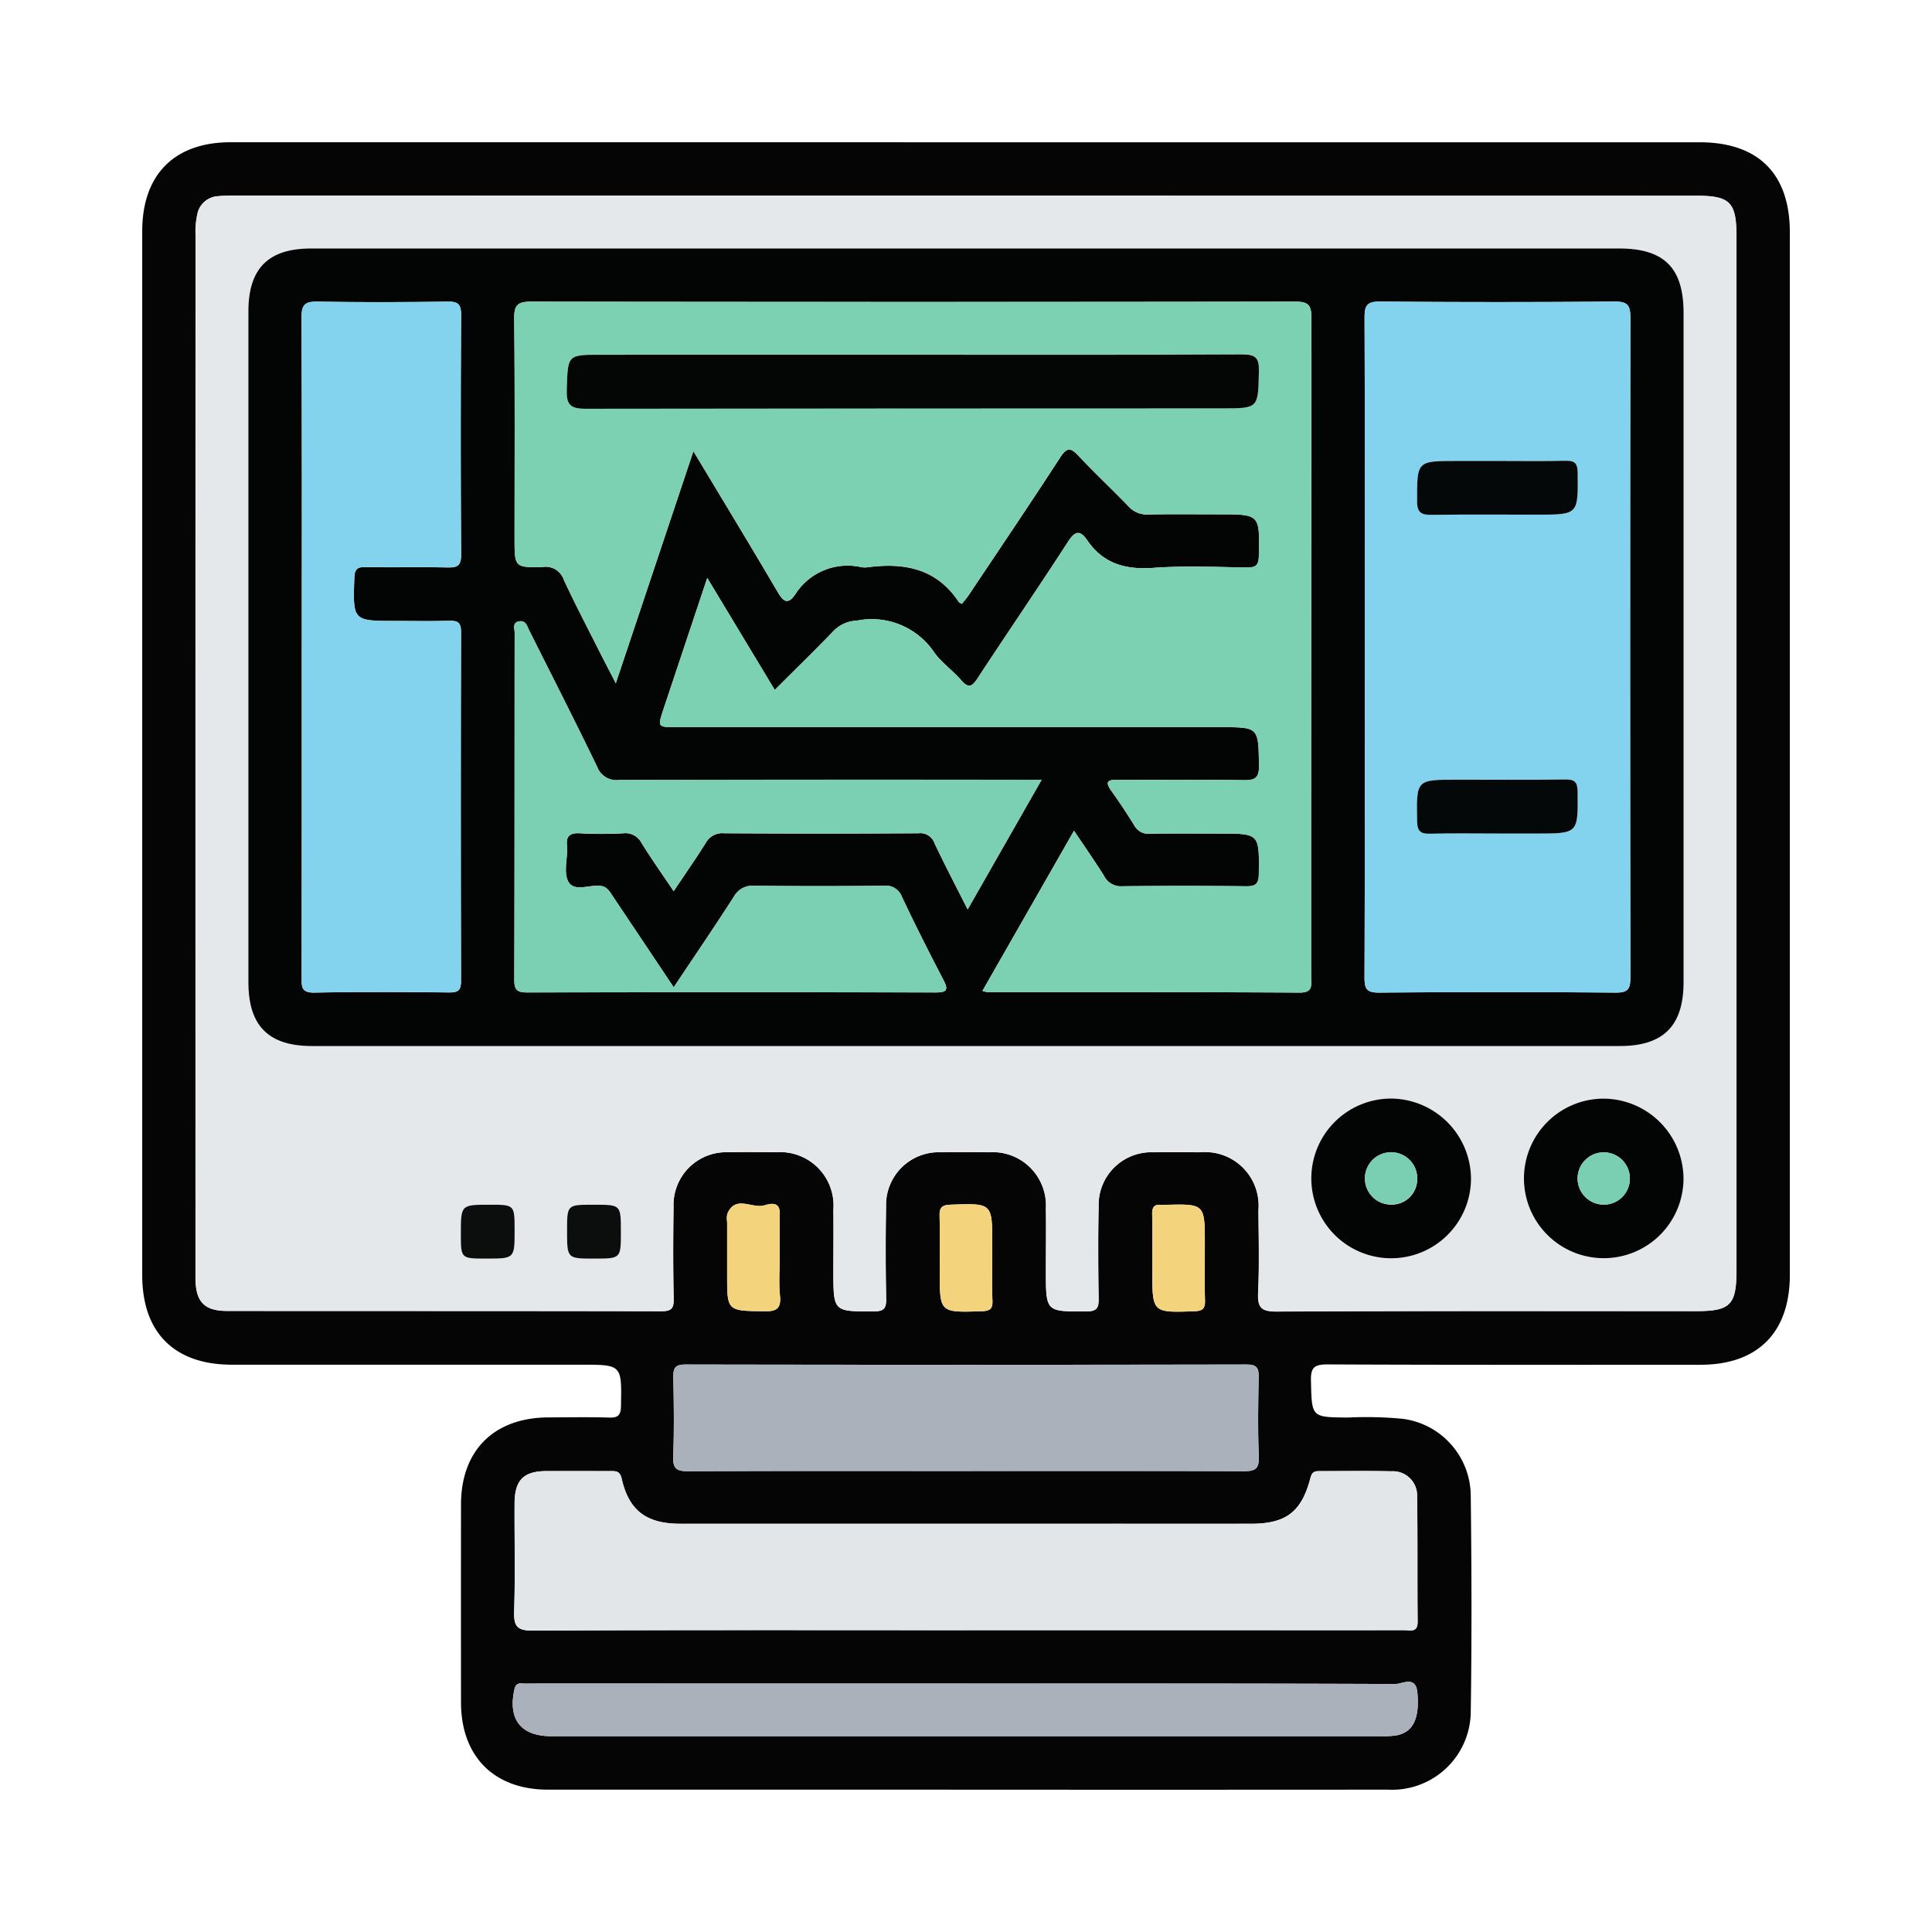 <svg xmlns="http://www.w3.org/2000/svg" xmlns:xlink="http://www.w3.org/1999/xlink" width="133.918" height="133.918" viewBox="0 0 133.918 133.918">
  <defs>
    <clipPath id="clip-path">
      <rect id="Rectángulo_36657" data-name="Rectángulo 36657" width="133.918" height="133.918" fill="#fff" stroke="#707070" stroke-width="1"/>
    </clipPath>
  </defs>
  <g id="Grupo_85919" data-name="Grupo 85919" clip-path="url(#clip-path)">
    <g id="Grupo_85924" data-name="Grupo 85924" transform="translate(-633.708 -697.502)">
      <path id="Trazado_127769" data-name="Trazado 127769" d="M700.764,707.364h50.745c4.078,0,6.262,2.179,6.263,6.247q0,36.13,0,72.259c0,3.991-2.222,6.23-6.183,6.231-8.625,0-17.25.017-25.874-.024-.946,0-1.16.248-1.137,1.16.062,2.516.018,2.5,2.568,2.523a26.7,26.7,0,0,1,3.785.087,5.411,5.411,0,0,1,4.722,5.25c.061,5.054.076,10.111,0,15.164a5.452,5.452,0,0,1-5.748,5.292q-16.618.013-33.235,0-12.491,0-24.982,0c-3.734,0-6.021-2.3-6.025-6.05q-.007-6.858,0-13.716c0-3.746,2.289-6.021,6.051-6.036,1.412-.006,2.826-.031,4.238.012.649.02.792-.215.8-.83.051-2.836.071-2.836-2.774-2.836q-12.1,0-24.2,0c-3.983,0-6.211-2.225-6.211-6.2q0-36.185,0-72.37c0-3.921,2.228-6.165,6.123-6.165Q675.224,707.362,700.764,707.364Zm.023,3.7q-25.311,0-50.623,0c-.446,0-.893,0-1.336.04a1.549,1.549,0,0,0-1.411,1.1,5.594,5.594,0,0,0-.155,1.652q-.011,28.095-.006,56.191,0,8.027,0,16.054c0,1.637.615,2.272,2.179,2.273,10.035.007,20.071,0,30.106.02.694,0,.873-.182.858-.866-.046-2.117-.039-4.237-.01-6.355a3.655,3.655,0,0,1,3.784-3.8c1.115-.019,2.23-.012,3.345,0a3.7,3.7,0,0,1,3.952,3.984c.018,1.412,0,2.824,0,4.237,0,2.85,0,2.82,2.81,2.809.715,0,.859-.22.846-.883q-.061-3.176-.007-6.355a3.66,3.66,0,0,1,3.8-3.791c1.115-.018,2.23-.012,3.345,0a3.69,3.69,0,0,1,3.936,3.883c.024,1.449,0,2.9,0,4.348,0,2.848,0,2.816,2.818,2.8.729,0,.848-.249.837-.894-.036-2.118-.046-4.237,0-6.355a3.655,3.655,0,0,1,3.81-3.78c1.078-.017,2.155-.01,3.233,0a3.709,3.709,0,0,1,4.036,4.007c.013,1.9.066,3.794-.022,5.685-.049,1.035.171,1.355,1.292,1.349,9.7-.053,19.4-.03,29.1-.031,2.337,0,2.761-.433,2.761-2.816q0-35.844,0-71.687c0-2.359-.445-2.808-2.778-2.808Zm-.155,99.434H720.36q5.35,0,10.7,0c.4,0,.917.183.91-.579-.027-2.9.008-5.8-.036-8.692a1.678,1.678,0,0,0-1.783-1.742c-1.634-.036-3.269-.011-4.9-.011-.335,0-.581-.017-.707.464-.617,2.369-1.7,3.181-4.112,3.185q-4.848.009-9.7,0-14.936,0-29.871,0c-2.342,0-3.559-.91-4.06-3.115-.119-.523-.366-.539-.758-.537-1.486.008-2.972,0-4.458,0-1.586.008-2.2.619-2.209,2.238-.014,2.489.051,4.979-.03,7.466-.034,1.04.19,1.358,1.3,1.353C680.643,810.477,690.638,810.5,700.631,810.5Zm-.025-11.034c6.429,0,12.859-.014,19.288.018.8,0,1.1-.144,1.068-1.021-.075-1.818-.044-3.641-.011-5.461.012-.624-.077-.917-.826-.915q-19.455.036-38.91,0c-.738,0-.848.269-.835.907.037,1.82.063,3.643-.009,5.461-.034.863.247,1.034,1.06,1.03C687.823,799.449,694.215,799.465,700.607,799.465Zm.054,14.734H674.136c-1.337,0-2.675-.008-4.012.006-.3,0-.638-.134-.756.391-.464,2.075.432,3.252,2.55,3.252q28.753,0,57.506,0a5.731,5.731,0,0,0,1.109-.063c1.132-.226,1.587-1.188,1.419-2.974-.111-1.182-1.042-.577-1.537-.579C720.5,814.188,710.579,814.2,700.66,814.2Zm-12.907-29.542c0-1-.02-2,.006-3.006.024-.931-.709-.7-1.087-.595-.847.241-1.991-.746-2.553.592a1.54,1.54,0,0,0-.01.553v3.675c0,2.512,0,2.481,2.545,2.521.824.013,1.212-.138,1.119-1.068C687.684,786.445,687.754,785.547,687.753,784.656Zm14.735.208v-1.113c0-2.869,0-2.851-2.891-2.744-.577.021-.778.18-.762.762.034,1.3.011,2.6.011,3.9,0,2.831,0,2.815,2.891,2.725.564-.017.793-.142.763-.744C702.453,786.721,702.487,785.792,702.488,784.864Zm11.091-.185v.891c0,2.936,0,2.917,2.9,2.822.583-.019.769-.175.752-.76-.039-1.3-.012-2.6-.012-3.9,0-2.792,0-2.792-2.8-2.714a1.547,1.547,0,0,1-.223,0c-.5-.059-.638.19-.628.652C713.594,782.675,713.579,783.678,713.579,784.68Z" transform="translate(0)" fill="#050505"/>
      <path id="Trazado_127770" data-name="Trazado 127770" d="M705.356,715.645h50.512c2.334,0,2.778.45,2.778,2.808q0,35.843,0,71.688c0,2.383-.425,2.815-2.761,2.816-9.7,0-19.4-.022-29.1.031-1.121.006-1.341-.314-1.292-1.349.089-1.891.036-3.789.022-5.685a3.709,3.709,0,0,0-4.036-4.007c-1.078-.008-2.156-.015-3.233,0a3.655,3.655,0,0,0-3.81,3.78c-.042,2.117-.032,4.237,0,6.355.011.645-.108.89-.837.894-2.819.017-2.818.048-2.818-2.8,0-1.449.019-2.9,0-4.348a3.69,3.69,0,0,0-3.936-3.883c-1.115-.011-2.231-.016-3.345,0a3.66,3.66,0,0,0-3.8,3.791q-.053,3.176.007,6.355c.013.663-.132.88-.846.883-2.81.011-2.81.041-2.81-2.809,0-1.412.014-2.824,0-4.237a3.7,3.7,0,0,0-3.952-3.984c-1.115-.01-2.23-.017-3.345,0a3.655,3.655,0,0,0-3.784,3.8c-.029,2.118-.036,4.237.01,6.355.015.684-.164.868-.858.866-10.036-.024-20.071-.013-30.106-.02-1.564,0-2.175-.636-2.179-2.273q-.017-8.028,0-16.054,0-28.1.006-56.191a5.594,5.594,0,0,1,.155-1.652,1.549,1.549,0,0,1,1.411-1.1c.443-.039.89-.04,1.336-.04Q680.044,715.644,705.356,715.645Zm-.123,3.66q-22.69,0-45.379,0c-2.976,0-4.357,1.385-4.357,4.362q0,23.244,0,46.488c0,3.036,1.389,4.434,4.417,4.434q45.324,0,90.648,0c3.022,0,4.415-1.4,4.415-4.437q0-23.188,0-46.377c0-3.126-1.344-4.47-4.474-4.47Zm49.739,64.439a5.53,5.53,0,1,0-5.5,5.567A5.576,5.576,0,0,0,754.971,783.744Zm-14.731.087a5.535,5.535,0,1,0-5.59,5.48A5.588,5.588,0,0,0,740.241,783.831Zm-66.292,3.537c0-1.779,0-1.779-1.716-1.779-2.011,0-2.011,0-2.011,2.02,0,1.714,0,1.714,1.753,1.714C673.948,789.323,673.948,789.323,673.948,787.368Zm7.369.1c0-1.88,0-1.88-1.837-1.88h-.111c-1.783,0-1.783,0-1.783,1.81,0,1.924,0,1.924,1.878,1.924C681.317,789.323,681.317,789.323,681.317,787.469Z" transform="translate(-4.569 -4.58)" fill="#e5e8eb"/>
      <path id="Trazado_127771" data-name="Trazado 127771" d="M732.537,924.479c-9.994,0-19.988-.021-29.982.03-1.115.005-1.338-.312-1.3-1.353.08-2.487.016-4.977.029-7.466.009-1.619.623-2.23,2.21-2.238,1.486-.008,2.972,0,4.458,0,.392,0,.639.014.758.537.5,2.2,1.718,3.114,4.06,3.115q14.935.007,29.871,0,4.848,0,9.7,0c2.416,0,3.5-.816,4.112-3.185.125-.481.371-.464.707-.464,1.635,0,3.27-.025,4.9.011a1.678,1.678,0,0,1,1.783,1.742c.045,2.9.009,5.795.036,8.692.007.762-.507.578-.91.579q-5.35.012-10.7,0Z" transform="translate(-31.906 -113.98)" fill="#e3e6e9"/>
      <path id="Trazado_127772" data-name="Trazado 127772" d="M746.159,904.316c-6.392,0-12.784-.015-19.176.019-.813,0-1.094-.167-1.06-1.03.072-1.818.046-3.641.009-5.461-.013-.638.1-.909.835-.907q19.455.035,38.91,0c.749,0,.838.291.826.915-.033,1.82-.064,3.644.011,5.461.036.877-.268,1.025-1.069,1.021C759.017,904.3,752.588,904.316,746.159,904.316Z" transform="translate(-45.552 -104.851)" fill="#aab1bb"/>
      <path id="Trazado_127773" data-name="Trazado 127773" d="M732.451,946.269c9.919,0,19.837-.011,29.756.032.495,0,1.426-.6,1.537.579.168,1.786-.287,2.748-1.419,2.974a5.726,5.726,0,0,1-1.109.063q-28.753,0-57.506,0c-2.118,0-3.014-1.177-2.55-3.252.118-.526.459-.389.756-.391,1.337-.014,2.675-.006,4.012-.006Z" transform="translate(-31.791 -132.07)" fill="#aab1bb"/>
      <path id="Trazado_127774" data-name="Trazado 127774" d="M737.908,875.7c0,.891-.07,1.789.02,2.671.094.93-.295,1.081-1.119,1.068-2.545-.04-2.545-.008-2.545-2.521v-3.675a1.54,1.54,0,0,1,.01-.553c.562-1.338,1.706-.351,2.553-.592.378-.107,1.111-.336,1.087.595C737.888,873.7,737.908,874.7,737.908,875.7Z" transform="translate(-50.155 -91.044)" fill="#f3d47d"/>
      <path id="Trazado_127775" data-name="Trazado 127775" d="M770.893,875.965c0,.928-.034,1.857.012,2.783.03.6-.2.727-.763.744-2.891.09-2.891.106-2.891-2.725,0-1.3.024-2.6-.011-3.9-.016-.583.185-.741.762-.762,2.891-.107,2.891-.125,2.891,2.744Q770.893,875.409,770.893,875.965Z" transform="translate(-68.405 -91.101)" fill="#f3d47d"/>
      <path id="Trazado_127776" data-name="Trazado 127776" d="M800.225,875.814c0-1,.015-2-.006-3.006-.01-.462.13-.711.628-.652a1.547,1.547,0,0,0,.223,0c2.8-.078,2.8-.078,2.8,2.714,0,1.3-.027,2.6.012,3.9.017.585-.169.741-.752.76-2.905.1-2.9.114-2.9-2.822Q800.224,876.259,800.225,875.814Z" transform="translate(-86.646 -91.134)" fill="#f3d47d"/>
      <path id="Trazado_127777" data-name="Trazado 127777" d="M709.778,723.834h45.268c3.13,0,4.474,1.344,4.474,4.47q0,23.188,0,46.377c0,3.034-1.393,4.437-4.415,4.437q-45.324,0-90.648,0c-3.028,0-4.417-1.4-4.417-4.434q0-23.244,0-46.488c0-2.977,1.381-4.362,4.357-4.362Q687.088,723.832,709.778,723.834Zm1.144,51.461a2.25,2.25,0,0,0,.359.087c7.211,0,14.423-.011,21.634.031.938.005.79-.516.79-1.062q0-22.858.019-45.715c0-.865-.211-1.117-1.1-1.116q-26.485.04-52.97,0c-.9,0-1.2.191-1.187,1.148.05,5.091.024,10.183.024,15.275,0,1.979,0,2.016,1.957,1.968a1.318,1.318,0,0,1,1.448.869c.762,1.65,1.609,3.26,2.426,4.884.354.7.72,1.4,1.186,2.307l5.379-16.087c2.033,3.387,3.958,6.556,5.837,9.752.392.668.706.925,1.217.178a4.3,4.3,0,0,1,4.6-1.887,1.545,1.545,0,0,0,.445,0c2.529-.329,4.767.1,6.288,2.4.037.056.123.08.224.142.155-.2.326-.389.467-.6,2.125-3.18,4.267-6.348,6.35-9.555.467-.718.732-.684,1.274-.1,1.116,1.193,2.316,2.309,3.45,3.487a1.7,1.7,0,0,0,1.37.569c1.635-.03,3.271-.01,4.907-.01,2.849,0,2.827,0,2.765,2.879-.013.639-.2.819-.823.809-2.155-.034-4.321-.134-6.465.023-1.929.141-3.484-.268-4.609-1.913-.48-.7-.828-.678-1.328.1-2.055,3.181-4.2,6.306-6.274,9.473-.379.577-.624.713-1.126.134-.583-.673-1.347-1.2-1.864-1.915a5.225,5.225,0,0,0-5.383-2.218,2.358,2.358,0,0,0-1.555.661c-1.337,1.389-2.72,2.735-4.128,4.141l-4.679-7.763c-1.06,3.179-2.052,6.147-3.04,9.117-.407,1.224-.4,1.227.93,1.227h37.692c2.661,0,2.616,0,2.66,2.659.015.892-.3,1.026-1.082,1.014-2.9-.043-5.8-.006-8.7-.026-.681-.005-.925.107-.452.767.562.784,1.1,1.591,1.6,2.412a1.113,1.113,0,0,0,1.1.558c1.6-.027,3.2-.01,4.795-.01,2.789,0,2.76,0,2.728,2.806-.008.722-.255.854-.9.848q-4.293-.044-8.586,0a1.291,1.291,0,0,1-1.24-.719c-.65-1.033-1.35-2.035-2.084-3.131Zm26.5-23.8c0,7.618.011,15.236-.017,22.854,0,.785.124,1.075,1.008,1.067q8.195-.07,16.39,0c.857.007,1.031-.244,1.03-1.057q-.038-22.854,0-45.709c0-.836-.161-1.141-1.079-1.133q-8.139.068-16.279,0c-.927-.008-1.07.3-1.067,1.127C737.437,736.258,737.426,743.876,737.426,751.494Zm-73.681-.021q0,11.426-.006,22.851c0,.631-.066,1.11.875,1.091,3.121-.063,6.243-.04,9.364-.01.631.006.807-.179.806-.807q-.029-12.095,0-24.189c0-.692-.272-.781-.85-.764-1.225.035-2.453.011-3.679.011-2.985,0-2.966,0-2.867-2.992.02-.592.189-.755.766-.745,1.894.032,3.791-.014,5.685.026.682.014.956-.11.951-.889q-.056-8.3,0-16.609c0-.727-.192-.936-.924-.926-3.01.041-6.02.05-9.03,0-.875-.016-1.112.224-1.108,1.105C663.76,736.238,663.745,743.855,663.745,751.473Zm25.778,23.57-4.234-6.329c-.224-.334-.394-.669-.907-.707-.741-.055-1.757.423-2.156-.273-.338-.59-.082-1.52-.089-2.3a.846.846,0,0,0,0-.111c-.1-.7.126-1,.895-.953a26.7,26.7,0,0,0,3.008,0,1.251,1.251,0,0,1,1.26.682c.679,1.093,1.425,2.146,2.222,3.332.8-1.2,1.539-2.253,2.222-3.343a1.3,1.3,0,0,1,1.267-.672q6.745.04,13.489,0a1.036,1.036,0,0,1,1.1.686c.71,1.5,1.484,2.979,2.3,4.593l5.128-8.988h-1.416q-13.935,0-27.87.017a1.425,1.425,0,0,1-1.523-.914c-1.534-3.172-3.135-6.312-4.714-9.461-.144-.287-.218-.683-.665-.627-.526.066-.34.5-.341.793-.01,8.026,0,16.051-.024,24.077,0,.711.231.859.892.858q14.158-.029,28.316,0c.778,0,.9-.172.54-.86-.992-1.909-1.965-3.828-2.881-5.773a1.19,1.19,0,0,0-1.291-.76q-4.459.042-8.918,0a1.471,1.471,0,0,0-1.441.757C692.369,770.827,690.986,772.85,689.523,775.043Z" transform="translate(-9.114 -9.109)" fill="#030404"/>
      <path id="Trazado_127778" data-name="Trazado 127778" d="M868.94,861.206a5.53,5.53,0,1,1-5.556-5.508A5.572,5.572,0,0,1,868.94,861.206Zm-5.56,1.838a1.812,1.812,0,0,0,.11-3.622,1.812,1.812,0,1,0-.11,3.622Z" transform="translate(-118.538 -82.043)" fill="#030404"/>
      <path id="Trazado_127779" data-name="Trazado 127779" d="M835.965,861.292a5.535,5.535,0,1,1-5.476-5.6A5.587,5.587,0,0,1,835.965,861.292Zm-3.727-.02a1.814,1.814,0,1,0-1.876,1.771A1.772,1.772,0,0,0,832.238,861.272Z" transform="translate(-100.293 -82.042)" fill="#030404"/>
      <path id="Trazado_127780" data-name="Trazado 127780" d="M696.718,873.931c0,1.954,0,1.954-1.974,1.954-1.753,0-1.753,0-1.753-1.714,0-2.02,0-2.02,2.011-2.02C696.717,872.152,696.717,872.152,696.718,873.931Z" transform="translate(-27.339 -91.143)" fill="#0c0d0d"/>
      <path id="Trazado_127781" data-name="Trazado 127781" d="M713.2,874.032c0,1.854,0,1.854-1.853,1.854-1.878,0-1.878,0-1.878-1.924,0-1.81,0-1.81,1.783-1.81h.111C713.2,872.152,713.2,872.152,713.2,874.032Z" transform="translate(-36.454 -91.143)" fill="#0c0d0d"/>
      <path id="Trazado_127782" data-name="Trazado 127782" d="M733.723,779.856l6.347-11.1c.734,1.1,1.434,2.1,2.084,3.132a1.291,1.291,0,0,0,1.24.719q4.292-.054,8.586,0c.648.007.895-.126.9-.848.032-2.806.061-2.806-2.728-2.806-1.6,0-3.2-.017-4.795.01a1.113,1.113,0,0,1-1.1-.558c-.506-.821-1.039-1.628-1.6-2.412-.472-.66-.228-.772.452-.767,2.9.02,5.8-.017,8.7.026.786.012,1.1-.122,1.082-1.014-.044-2.658,0-2.659-2.66-2.659H712.535c-1.333,0-1.337,0-.93-1.227.988-2.97,1.98-5.939,3.04-9.117l4.679,7.763c1.408-1.406,2.79-2.751,4.128-4.141a2.358,2.358,0,0,1,1.555-.661,5.225,5.225,0,0,1,5.383,2.218c.517.713,1.281,1.242,1.864,1.915.5.58.747.444,1.126-.134,2.078-3.167,4.219-6.292,6.274-9.473.5-.774.847-.8,1.328-.1,1.125,1.645,2.68,2.054,4.609,1.913,2.144-.156,4.309-.057,6.465-.023.626.01.81-.17.823-.809.062-2.88.084-2.88-2.765-2.88-1.636,0-3.272-.02-4.907.01a1.7,1.7,0,0,1-1.37-.569c-1.134-1.178-2.334-2.294-3.45-3.487-.542-.579-.808-.614-1.274.1-2.083,3.207-4.226,6.376-6.35,9.555-.142.212-.313.4-.467.6-.1-.062-.187-.086-.224-.142-1.521-2.309-3.759-2.734-6.288-2.4a1.545,1.545,0,0,1-.445,0,4.3,4.3,0,0,0-4.6,1.887c-.512.747-.825.489-1.217-.178-1.878-3.2-3.8-6.365-5.837-9.752l-5.379,16.087c-.466-.906-.832-1.6-1.186-2.307-.817-1.624-1.664-3.235-2.426-4.884a1.318,1.318,0,0,0-1.448-.869c-1.956.049-1.957.011-1.957-1.968,0-5.092.026-10.184-.024-15.275-.009-.957.286-1.149,1.188-1.148q26.485.04,52.97,0c.89,0,1.1.251,1.1,1.116q-.039,22.857-.019,45.715c0,.546.148,1.068-.79,1.062-7.211-.042-14.423-.026-21.634-.031A2.25,2.25,0,0,1,733.723,779.856Zm-4.83-44.1h-21.62c-2.339,0-2.284,0-2.363,2.383-.035,1.045.2,1.364,1.315,1.361q22.065-.062,44.131-.028c2.514,0,2.471,0,2.53-2.568.021-.914-.207-1.176-1.147-1.171C744.124,735.779,736.509,735.761,728.894,735.761Z" transform="translate(-31.916 -13.671)" fill="#7cd1b3"/>
      <path id="Trazado_127783" data-name="Trazado 127783" d="M833.176,756.046c0-7.618.012-15.236-.017-22.854,0-.823.14-1.136,1.067-1.127q8.139.074,16.279,0c.918-.008,1.08.3,1.079,1.133q-.034,22.855,0,45.709c0,.814-.173,1.064-1.03,1.057q-8.2-.064-16.39,0c-.884.008-1.01-.282-1.008-1.067C833.188,771.283,833.176,763.665,833.176,756.046Zm9.271-12.931h-2.9c-2.783,0-2.746,0-2.751,2.783,0,.843.325.963,1.045.952,2.414-.036,4.829-.013,7.244-.013,2.906,0,2.874,0,2.842-2.912-.008-.749-.291-.837-.914-.823C845.495,743.139,843.971,743.115,842.448,743.115Zm-.055,25.825h2.676c2.916,0,2.888,0,2.861-2.89-.007-.707-.22-.867-.888-.857-2.489.038-4.98.015-7.47.015-2.845,0-2.819,0-2.767,2.883.013.707.248.878.907.861C839.269,768.913,840.831,768.94,842.392,768.94Z" transform="translate(-104.865 -13.662)" fill="#83d3ef"/>
      <path id="Trazado_127784" data-name="Trazado 127784" d="M668.3,756.029c0-7.618.015-15.235-.021-22.852,0-.881.233-1.121,1.108-1.105,3.009.054,6.02.044,9.03,0,.733-.01.928.2.924.926q-.044,8.3,0,16.609c0,.779-.269.9-.951.889-1.894-.04-3.791.006-5.685-.026-.577-.01-.746.153-.766.745-.1,2.993-.118,2.992,2.867,2.992,1.226,0,2.454.025,3.679-.011.578-.017.853.072.85.764q-.036,12.095,0,24.189c0,.628-.175.813-.806.807-3.122-.03-6.244-.053-9.365.01-.94.019-.875-.459-.875-1.091Q668.313,767.455,668.3,756.029Z" transform="translate(-13.674 -13.666)" fill="#83d3ef"/>
      <path id="Trazado_127785" data-name="Trazado 127785" d="M712.324,807.022c1.464-2.193,2.846-4.216,4.167-6.277a1.471,1.471,0,0,1,1.441-.757q4.459.052,8.918,0a1.19,1.19,0,0,1,1.291.76c.916,1.945,1.889,3.864,2.881,5.773.358.688.238.862-.54.86q-14.158-.029-28.316,0c-.661,0-.894-.147-.892-.858.025-8.026.013-16.051.024-24.077,0-.289-.185-.727.341-.793.446-.055.521.341.665.627,1.579,3.15,3.18,6.29,4.714,9.461a1.425,1.425,0,0,0,1.523.914q13.935-.04,27.87-.017h1.416l-5.128,8.988c-.814-1.615-1.588-3.089-2.3-4.593a1.036,1.036,0,0,0-1.1-.686q-6.745.033-13.489,0a1.3,1.3,0,0,0-1.267.672c-.683,1.09-1.421,2.146-2.222,3.343-.8-1.186-1.542-2.239-2.222-3.332a1.251,1.251,0,0,0-1.26-.682,26.691,26.691,0,0,1-3.008,0c-.769-.051-1,.257-.895.953a.836.836,0,0,1,0,.111c.007.78-.249,1.711.089,2.3.4.7,1.415.219,2.156.274.513.038.683.374.907.707Z" transform="translate(-31.916 -41.088)" fill="#7bcfb2"/>
      <path id="Trazado_127786" data-name="Trazado 127786" d="M867.967,867.652a1.812,1.812,0,1,1,1.84-1.81A1.785,1.785,0,0,1,867.967,867.652Z" transform="translate(-123.124 -86.65)" fill="#7aceb1"/>
      <path id="Trazado_127787" data-name="Trazado 127787" d="M836.839,865.883a1.814,1.814,0,0,1-3.627-.021,1.814,1.814,0,1,1,3.627.021Z" transform="translate(-104.894 -86.652)" fill="#7aceb1"/>
      <path id="Trazado_127788" data-name="Trazado 127788" d="M733.4,740.288c7.615,0,15.231.018,22.845-.022.94,0,1.168.257,1.147,1.171-.058,2.567-.015,2.568-2.529,2.568q-22.066,0-44.131.028c-1.113,0-1.35-.316-1.315-1.361.08-2.381.024-2.383,2.363-2.383Z" transform="translate(-36.422 -18.198)" fill="#040605"/>
      <path id="Trazado_127789" data-name="Trazado 127789" d="M846.952,756.774c1.523,0,3.047.024,4.569-.012.623-.015.906.074.914.823.031,2.912.064,2.912-2.842,2.912-2.415,0-4.83-.022-7.244.013-.72.011-1.047-.109-1.045-.952,0-2.783-.032-2.783,2.751-2.783Z" transform="translate(-109.37 -27.321)" fill="#050809"/>
      <path id="Trazado_127790" data-name="Trazado 127790" d="M846.886,809.94c-1.561,0-3.123-.027-4.683.013-.659.017-.894-.154-.907-.861-.051-2.884-.077-2.883,2.767-2.883,2.49,0,4.981.022,7.47-.015.669-.01.882.15.888.857.028,2.89.055,2.89-2.861,2.89Z" transform="translate(-109.359 -54.662)" fill="#050809"/>
    </g>
  </g>
</svg>
